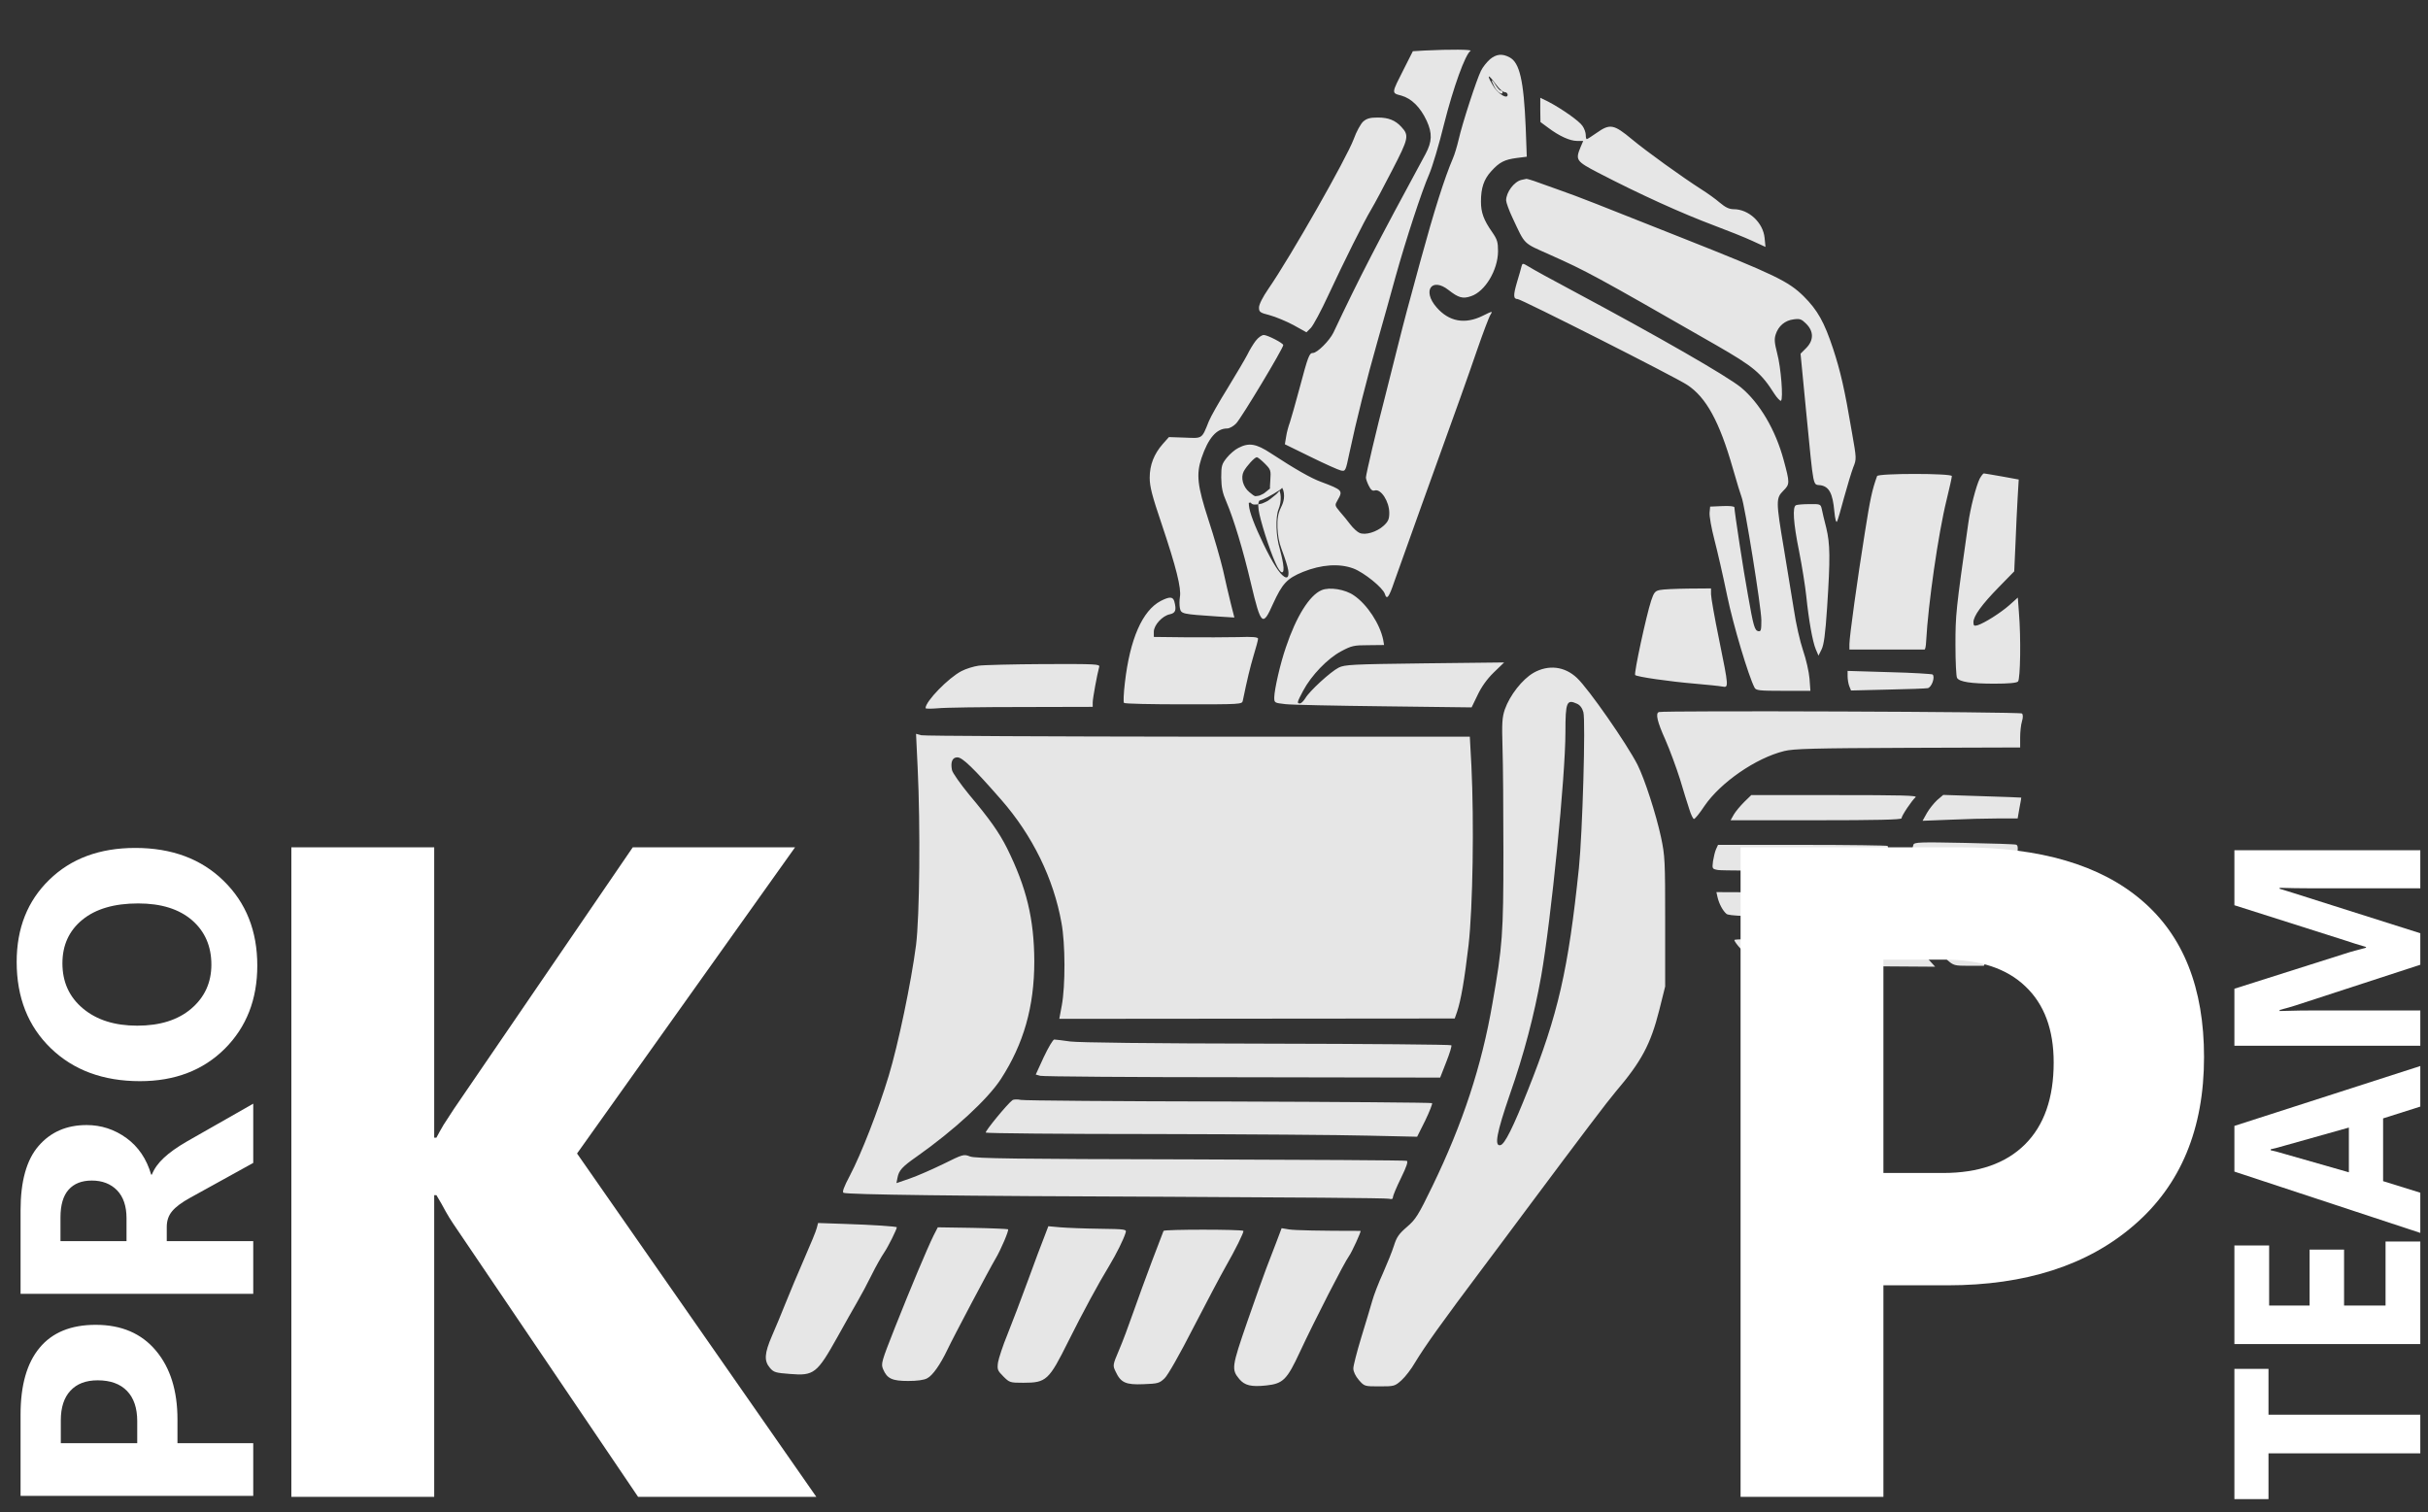 <?xml version="1.0" encoding="UTF-8" standalone="no"?>
<!-- Created with Inkscape (http://www.inkscape.org/) -->

<svg
   width="283.677mm"
   height="176.722mm"
   viewBox="0 0 283.677 176.722"
   version="1.1"
   id="svg1"
   xml:space="preserve"
   sodipodi:docname="Pro Kop Team logo bijeli.svg"
   inkscape:version="1.3.2 (091e20e, 2023-11-25, custom)"
   inkscape:export-filename="Pro Kop Team logo.png"
   inkscape:export-xdpi="1000"
   inkscape:export-ydpi="1000"
   xmlns:inkscape="http://www.inkscape.org/namespaces/inkscape"
   xmlns:sodipodi="http://sodipodi.sourceforge.net/DTD/sodipodi-0.dtd"
   xmlns="http://www.w3.org/2000/svg"
   xmlns:svg="http://www.w3.org/2000/svg"><rect x="0" y="0" width="283.677" height="176.722" fill="#333333" stroke="none"/><sodipodi:namedview
     id="namedview1"
     pagecolor="#000000"
     bordercolor="#000000"
     borderopacity="0.25"
     inkscape:showpageshadow="2"
     inkscape:pageopacity="0.0"
     inkscape:pagecheckerboard="0"
     inkscape:deskcolor="#d1d1d1"
     inkscape:document-units="mm"
     inkscape:zoom="0.70710678"
     inkscape:cx="279.30718"
     inkscape:cy="212.83914"
     inkscape:window-width="1920"
     inkscape:window-height="991"
     inkscape:window-x="-9"
     inkscape:window-y="-9"
     inkscape:window-maximized="1"
     inkscape:current-layer="layer1" /><defs
     id="defs1" /><g
     inkscape:label="Layer 1"
     inkscape:groupmode="layer"
     id="layer1"
     transform="translate(8.747,-44.759)"><g
       transform="matrix(0.021,0,0,-0.021,52.143,238.883)"
       fill="#000000"
       stroke="none"
       id="Korpa2"
       style="fill:#e6e6e6"><path
         id="path89"
         style="font-variation-settings:'opsz' 36, 'wght' 700;fill:#e6e6e6;fill-opacity:1;stroke:none;stroke-width:0.145;stroke-dasharray:none"
         transform="matrix(46.519,0,0,-46.519,-2210.285,11057.297)"
         d="m 165.145,50.504 c -0.367,-0.114 -0.877,-0.53 -1.206,-0.985 -0.096,-0.133 -0.473,-0.773 -0.555,-0.943 -0.122,-0.252 -0.174,-0.423 -0.136,-0.443 0.068,-0.036 0.325,0.239 0.702,0.749 0.34,0.461 0.569,0.719 0.818,0.923 0.159,0.13 0.254,0.18 0.366,0.192 0.152,0.016 0.252,0.069 0.314,0.168 0.05,0.079 0.062,0.15 0.04,0.228 -0.037,0.132 -0.154,0.17 -0.343,0.112 z M 138.787,107.962 c -0.565,-0.344 -1.389,-1.629 -2.451,-3.819 -1.107,-2.284 -1.727,-3.922 -1.781,-4.711 l -0.022,-0.309 0.347,-0.046 c 0.375,-0.05 0.879,-0.188 1.35,-0.37 0.573,-0.221 2.081,-1.104 2.232,-1.306 l 0.057,-0.077 0.05,0.083 c 0.153,0.252 0.227,0.791 0.166,1.214 -0.054,0.376 -0.142,0.639 -0.373,1.107 -0.318,0.646 -0.435,1.339 -0.396,2.356 0.036,0.949 0.191,1.773 0.476,2.536 0.475,1.272 0.722,2.051 0.811,2.555 0.057,0.319 0.033,0.673 -0.052,0.785 -0.085,0.113 -0.232,0.114 -0.415,0.002 z m -3.565,-8.633 c 0.164,0.006 0.326,-0.017 0.488,-0.039 0.115,-0.019 0.23,-0.034 0.342,-0.066 0.058,-0.016 0.11,-0.036 0.166,-0.056 0.14,-0.053 0.276,-0.119 0.41,-0.186 0.027,-0.015 0.053,-0.03 0.08,-0.044 0.038,-0.02 0.095,-0.049 0.129,-0.07 0.097,-0.06 0.187,-0.129 0.277,-0.2 0.156,-0.118 0.3,-0.251 0.457,-0.369 0.184,-0.125 0.34,-0.282 0.49,-0.444 0.481,-0.518 -0.252,-1.199 -0.733,-0.68 v 0 c -0.112,0.12 -0.225,0.239 -0.364,0.329 -0.161,0.124 -0.313,0.258 -0.474,0.382 -0.087,0.071 -0.012,0.011 -0.112,0.086 -0.01,0.007 -0.018,0.016 -0.028,0.022 -0.054,0.034 -0.113,0.058 -0.167,0.092 -0.1,0.05 -0.201,0.099 -0.305,0.141 -0.035,0.013 -0.072,0.03 -0.109,0.039 -0.064,0.015 -0.129,0.021 -0.193,0.033 -0.117,0.016 -0.234,0.036 -0.352,0.03 -0.707,0 -0.707,1 0,1 z m 2.576,88.32 c -0.387,0.989 -0.903,2.365 -1.182,3.074 -0.279,0.709 -1.29,3.568 -2.257,6.341 -1.87,5.417 -1.913,5.718 -0.946,6.879 0.645,0.752 1.397,0.946 3.224,0.752 1.999,-0.215 2.472,-0.688 3.998,-3.977 1.827,-3.912 5.331,-10.748 5.89,-11.501 0.322,-0.43 1.505,-3.01 1.376,-3.01 -4.88,0 -7.825,-0.065 -8.534,-0.172 l -0.903,-0.15 z m -13.457,-1.44 c -0.043,0.107 -0.666,1.763 -1.397,3.654 -0.709,1.892 -1.72,4.643 -2.236,6.126 -0.516,1.483 -1.268,3.504 -1.698,4.493 -0.752,1.763 -0.752,1.827 -0.408,2.537 0.623,1.354 1.225,1.612 3.332,1.526 1.72,-0.065 1.913,-0.107 2.537,-0.709 0.387,-0.365 1.806,-2.859 3.418,-6.019 1.526,-2.945 3.267,-6.255 3.869,-7.309 1.161,-2.021 2.236,-4.192 2.128,-4.299 -0.193,-0.193 -9.48,-0.193 -9.544,0 z m -14.252,0.688 c -0.279,0.688 -1.161,3.031 -1.956,5.224 -0.795,2.193 -1.913,5.095 -2.451,6.449 -0.559,1.354 -1.053,2.881 -1.139,3.375 -0.107,0.838 -0.065,0.967 0.645,1.677 0.731,0.731 0.795,0.752 2.386,0.752 2.752,0 3.052,-0.279 5.374,-4.944 1.784,-3.568 3.611,-6.943 4.923,-9.093 0.817,-1.354 1.698,-3.117 1.935,-3.912 0.129,-0.408 0.021,-0.43 -3.138,-0.473 -1.784,-0.021 -3.912,-0.107 -4.686,-0.172 l -1.419,-0.129 z m -13.242,-0.15 c -0.774,1.569 -2.73,6.234 -4.6,10.942 -1.655,4.192 -1.72,4.407 -1.44,5.073 0.473,1.118 1.075,1.397 2.988,1.397 1.053,0 1.913,-0.107 2.279,-0.322 0.645,-0.322 1.569,-1.634 2.429,-3.439 0.666,-1.419 5.009,-9.63 5.74,-10.856 0.645,-1.075 1.634,-3.418 1.505,-3.525 -0.043,-0.043 -1.956,-0.129 -4.256,-0.172 l -4.149,-0.065 z m -13.973,-0.903 c -0.064,0.322 -0.752,1.978 -1.505,3.697 -0.752,1.72 -1.741,4.084 -2.214,5.267 -0.473,1.182 -1.204,2.967 -1.634,3.934 -0.924,2.128 -0.967,3.01 -0.258,3.848 0.451,0.537 0.688,0.602 2.408,0.731 2.859,0.236 3.224,-0.043 5.675,-4.428 0.86,-1.548 1.913,-3.418 2.365,-4.192 0.451,-0.774 1.225,-2.214 1.72,-3.224 0.494,-1.01 1.182,-2.214 1.505,-2.687 0.473,-0.688 1.505,-2.773 1.505,-3.01 0,-0.107 -2.924,-0.301 -6.277,-0.408 l -3.138,-0.107 z m 23.41,-15.284 c -0.602,0.43 -3.332,3.762 -3.203,3.891 0.086,0.086 9.114,0.172 20.056,0.172 10.963,0.021 22.55,0.107 25.731,0.193 l 5.804,0.129 0.967,-1.935 c 0.516,-1.075 0.881,-1.999 0.817,-2.085 -0.086,-0.065 -11.006,-0.15 -24.291,-0.193 -13.285,-0.021 -24.484,-0.107 -24.893,-0.193 -0.408,-0.086 -0.86,-0.065 -0.989,0.021 z m 3.74,-5.159 -0.967,2.107 0.537,0.15 c 0.301,0.086 11.178,0.172 24.184,0.172 l 23.646,0.043 0.731,-1.87 c 0.408,-1.032 0.688,-1.935 0.602,-1.999 -0.086,-0.086 -9.996,-0.172 -22.034,-0.193 -14.037,-0.021 -22.485,-0.129 -23.539,-0.258 -0.903,-0.129 -1.763,-0.236 -1.913,-0.236 -0.15,0 -0.709,0.946 -1.247,2.085 z m 106.837,-13.113 c 0.258,0.473 0.795,1.161 1.225,1.526 0.731,0.645 0.86,0.688 2.558,0.688 h 1.806 l 0.602,-1.182 c 0.451,-0.838 0.559,-1.225 0.387,-1.397 -0.129,-0.129 -1.655,-0.279 -3.611,-0.365 l -3.396,-0.129 z m -24.248,-0.881 c 0,0.322 1.354,1.784 2.171,2.365 l 0.903,0.623 4.213,0.065 c 2.322,0.021 7.029,0.065 10.469,0.107 l 6.255,0.043 -1.032,-1.139 c -0.58,-0.645 -1.053,-1.333 -1.053,-1.526 0,-0.344 -0.473,-0.387 -5.955,-0.516 -7.481,-0.193 -15.972,-0.193 -15.972,-0.021 z m 21.625,-5.245 c 0.215,0.731 0.731,1.741 1.118,2.15 0.279,0.344 0.817,0.387 4.987,0.387 h 4.665 l 0.473,-1.204 c 0.344,-0.924 0.408,-1.29 0.215,-1.505 -0.193,-0.236 -1.376,-0.301 -5.933,-0.301 h -5.675 z m -23.646,0.107 c 0.193,0.838 0.645,1.655 1.075,2.021 0.301,0.236 2.193,0.322 10.748,0.408 l 10.361,0.107 -0.322,-0.623 c -0.172,-0.344 -0.451,-1.032 -0.58,-1.505 l -0.258,-0.881 -10.576,-0.065 -10.576,-0.043 z m 23.431,-6.255 c -0.258,0.666 -0.15,2.623 0.172,2.73 0.15,0.065 -5.344,18.667 6.126,0 10.766,18.459 4.762,5.963 5.933,-0.58 0.322,-1.591 0.322,-2.064 0.065,-2.15 -0.15,-0.065 -2.945,-0.15 -6.212,-0.215 -5.31,-0.107 -5.955,-0.086 -6.083,0.215 z m -23.602,0.537 c -0.129,0.279 -0.279,0.924 -0.365,1.44 -0.107,0.903 -0.107,0.924 0.602,1.053 0.408,0.065 5.073,0.086 10.404,0.065 l 9.673,-0.065 0.172,-1.376 c 0.086,-0.752 0.107,-1.419 0.043,-1.505 -0.086,-0.065 -4.686,-0.129 -10.211,-0.129 h -10.082 z m 26.44,-5.868 c -0.387,0.365 -0.946,1.053 -1.225,1.548 l -0.516,0.924 3.289,-0.129 c 1.806,-0.086 4.364,-0.15 5.675,-0.15 h 2.408 l 0.215,-1.247 c 0.129,-0.666 0.236,-1.247 0.215,-1.247 0,-0.021 -2.107,-0.086 -4.686,-0.172 l -4.643,-0.15 z m -23.066,0.215 c -0.473,0.473 -1.032,1.139 -1.247,1.505 l -0.387,0.688 h 10.211 c 7.137,0 10.232,-0.065 10.232,-0.236 0,-0.301 1.247,-2.15 1.677,-2.515 0.279,-0.215 -1.634,-0.258 -9.652,-0.258 h -9.996 z m -98.862,-4.106 c 0.344,7.094 0.236,17.799 -0.193,21.238 -0.58,4.45 -2.128,11.866 -3.267,15.628 -1.247,4.127 -3.289,9.351 -4.643,11.931 -0.752,1.419 -0.946,1.999 -0.752,2.064 0.58,0.215 13.306,0.387 38.715,0.473 14.317,0.065 26.226,0.15 26.505,0.236 0.322,0.086 0.473,0.043 0.473,-0.172 0,-0.172 0.43,-1.204 0.967,-2.3 0.666,-1.354 0.881,-1.999 0.688,-2.064 -0.129,-0.065 -11.759,-0.129 -25.839,-0.172 -21.088,-0.043 -25.71,-0.107 -26.376,-0.344 -0.774,-0.301 -0.838,-0.279 -3.224,0.903 -1.333,0.645 -3.138,1.44 -4.02,1.741 l -1.569,0.537 0.129,-0.666 c 0.172,-0.86 0.559,-1.29 2.279,-2.494 4.514,-3.181 8.513,-6.879 10.082,-9.286 2.73,-4.213 3.998,-8.663 3.998,-14.08 -0.021,-5.052 -0.924,-8.814 -3.267,-13.543 -0.946,-1.87 -2.021,-3.418 -4.536,-6.406 -1.053,-1.29 -1.978,-2.601 -2.042,-2.924 -0.193,-0.967 0.043,-1.526 0.645,-1.526 0.602,0 1.935,1.29 5.245,5.073 3.74,4.278 6.255,9.415 7.201,14.704 0.473,2.515 0.473,7.567 0.043,9.888 l -0.301,1.612 23.646,-0.021 23.646,-0.021 0.279,-0.795 c 0.473,-1.419 0.881,-3.783 1.376,-7.975 0.516,-4.557 0.666,-14.747 0.344,-21.389 l -0.193,-3.547 H 128.49 c -17.885,-0.021 -32.782,-0.086 -33.126,-0.172 l -0.623,-0.172 z m 88.651,-6.642 c -0.43,0.15 -0.193,1.161 0.774,3.31 0.537,1.225 1.311,3.332 1.741,4.686 0.408,1.354 0.903,2.988 1.118,3.611 0.193,0.645 0.451,1.161 0.559,1.182 0.129,0 0.688,-0.688 1.268,-1.569 1.913,-2.795 6.126,-5.718 9.523,-6.556 1.118,-0.279 3.461,-0.344 14.79,-0.387 l 13.435,-0.043 v -1.182 c 0,-0.645 0.086,-1.526 0.215,-1.935 0.15,-0.494 0.129,-0.817 0,-0.946 -0.215,-0.215 -42.842,-0.365 -43.423,-0.172 z m 22.571,-4.278 c 0,0.344 0.086,0.881 0.193,1.161 l 0.215,0.537 4.364,-0.107 c 2.408,-0.043 4.579,-0.129 4.815,-0.172 0.473,-0.107 0.903,-1.333 0.58,-1.634 -0.107,-0.065 -2.429,-0.215 -5.159,-0.279 l -5.009,-0.15 z m -37.576,-0.408 c -1.333,0.774 -2.816,2.666 -3.418,4.364 -0.322,0.967 -0.365,1.591 -0.279,4.557 0.065,1.892 0.107,7.545 0.107,12.575 0,9.759 -0.107,11.157 -1.311,18.036 -1.29,7.502 -3.547,14.36 -7.18,21.862 -1.698,3.504 -1.999,3.977 -3.052,4.88 -0.946,0.817 -1.225,1.204 -1.548,2.236 -0.215,0.688 -0.817,2.171 -1.311,3.289 -0.516,1.118 -1.096,2.623 -1.29,3.332 -0.193,0.709 -0.795,2.666 -1.311,4.364 -0.516,1.698 -0.946,3.375 -0.946,3.697 0,0.387 0.258,0.924 0.666,1.397 0.666,0.752 0.666,0.752 2.472,0.752 1.763,0 1.827,-0.021 2.623,-0.731 0.451,-0.408 1.182,-1.354 1.612,-2.107 1.225,-2.021 3.138,-4.708 8.319,-11.608 0.881,-1.182 3.117,-4.149 4.944,-6.621 6.879,-9.222 9.781,-13.048 10.748,-14.188 3.074,-3.611 4.17,-5.654 5.202,-9.738 l 0.709,-2.838 v -7.739 c 0,-7.309 -0.021,-7.868 -0.494,-10.103 -0.602,-2.795 -1.956,-6.965 -2.816,-8.685 -1.29,-2.515 -5.826,-9.05 -7.244,-10.383 -1.483,-1.397 -3.418,-1.612 -5.202,-0.602 z m 5.224,3.697 c 0.344,0.15 0.623,0.516 0.752,1.01 0.279,1.053 -0.107,14.489 -0.537,18.637 -1.268,12.188 -2.494,17.541 -6.083,26.527 -1.763,4.45 -2.795,6.535 -3.31,6.621 -0.752,0.15 -0.43,-1.505 1.118,-6.019 1.72,-4.901 2.924,-9.523 3.762,-14.188 1.204,-6.857 2.902,-23.947 2.902,-29.192 0,-3.611 0.15,-3.977 1.397,-3.396 z m -71.583,-4.557 c -0.602,0.086 -1.505,0.365 -2.042,0.645 -1.548,0.795 -4.299,3.611 -4.299,4.428 0,0.086 0.645,0.086 1.462,0.021 0.795,-0.086 5.288,-0.15 9.996,-0.15 l 8.534,-0.021 v -0.537 c 0,-0.494 0.537,-3.375 0.774,-4.235 0.107,-0.344 -0.301,-0.365 -6.621,-0.344 -3.697,0.021 -7.223,0.107 -7.803,0.193 z m 21.776,-7.739 c -2.193,1.161 -3.676,4.557 -4.278,9.781 -0.15,1.247 -0.193,2.322 -0.107,2.408 0.086,0.107 3.31,0.172 7.137,0.172 6.814,0 6.986,0 7.072,-0.43 0.537,-2.601 0.86,-3.934 1.29,-5.396 0.301,-0.967 0.537,-1.87 0.537,-2.021 0,-0.193 -0.623,-0.258 -2.408,-0.193 -1.333,0.021 -4.149,0.043 -6.234,0.021 l -3.826,-0.043 v -0.623 c 0,-0.795 1.032,-1.913 1.913,-2.085 0.688,-0.15 0.817,-0.494 0.537,-1.548 -0.172,-0.58 -0.58,-0.58 -1.634,-0.043 z m 59.696,-1.311 c -0.559,0.107 -0.709,0.301 -1.032,1.268 -0.58,1.763 -2.085,8.728 -1.913,8.9 0.215,0.215 4.084,0.774 7.137,1.032 1.483,0.129 2.945,0.279 3.289,0.344 0.774,0.15 0.774,0.107 -0.387,-5.611 -0.537,-2.601 -0.967,-5.052 -0.967,-5.439 v -0.688 l -2.73,0.021 c -1.526,0.021 -3.031,0.086 -3.396,0.172 z m -40.456,0.021 c -1.44,0.602 -3.031,3.16 -4.256,6.814 -0.688,1.978 -1.376,5.052 -1.397,5.998 0,0.666 0.021,0.666 1.354,0.817 0.731,0.086 6.04,0.193 11.78,0.258 l 10.469,0.129 0.709,-1.462 c 0.451,-0.967 1.118,-1.913 1.935,-2.709 l 1.247,-1.204 -9.501,0.107 c -8.706,0.107 -9.566,0.15 -10.297,0.516 -0.967,0.494 -3.482,2.795 -3.977,3.654 -0.215,0.344 -0.494,0.623 -0.645,0.623 -0.387,0 -0.365,-0.107 0.387,-1.526 0.989,-1.849 2.924,-3.848 4.536,-4.708 1.247,-0.666 1.526,-0.731 3.246,-0.731 l 1.892,-0.021 -0.107,-0.623 c -0.387,-1.892 -1.913,-4.235 -3.504,-5.31 -1.032,-0.731 -2.945,-1.032 -3.869,-0.623 z m 56.751,-10.168 c -0.451,0.172 -0.322,2.128 0.365,5.503 0.344,1.741 0.731,4.149 0.86,5.374 0.301,2.902 0.752,5.439 1.139,6.363 l 0.322,0.752 0.365,-0.731 c 0.279,-0.559 0.451,-1.784 0.666,-5.03 0.387,-5.933 0.365,-7.588 -0.107,-9.544 -0.236,-0.903 -0.473,-1.913 -0.537,-2.257 -0.129,-0.559 -0.193,-0.58 -1.483,-0.559 -0.731,0 -1.462,0.064 -1.591,0.129 z m 21.969,-3.181 c -0.43,0.881 -1.118,3.482 -1.376,5.396 -1.483,10.404 -1.526,10.877 -1.526,14.51 0,1.999 0.086,3.783 0.193,3.934 0.279,0.473 1.677,0.688 4.45,0.688 1.72,0 2.666,-0.086 2.838,-0.258 0.279,-0.279 0.365,-5.224 0.107,-8.276 l -0.129,-1.763 -1.01,0.903 c -1.075,0.946 -2.988,2.15 -3.805,2.408 -0.408,0.107 -0.494,0.065 -0.494,-0.365 0,-0.731 0.989,-2.107 3.052,-4.213 l 1.827,-1.87 0.15,-3.332 c 0.065,-1.827 0.193,-4.299 0.258,-5.482 l 0.129,-2.171 -1.999,-0.365 c -1.118,-0.193 -2.085,-0.365 -2.171,-0.365 -0.086,0 -0.301,0.279 -0.494,0.623 z m -12.274,-0.301 c -0.602,1.655 -0.838,2.795 -1.462,6.75 -0.903,5.632 -1.849,12.468 -1.849,13.349 v 0.645 h 4.407 c 2.429,0 4.471,0 4.579,0 0.086,0 0.172,-0.451 0.193,-1.01 0.236,-4.385 1.44,-12.833 2.451,-16.918 0.344,-1.397 0.623,-2.666 0.623,-2.816 0,-0.344 -8.835,-0.344 -8.943,0 z M 135.369,79.737 c -0.301,0.387 -0.752,1.139 -1.01,1.677 -0.279,0.537 -1.333,2.322 -2.343,3.977 -1.032,1.655 -2.042,3.439 -2.257,3.977 -0.86,2.15 -0.731,2.042 -2.881,1.956 l -1.892,-0.064 -0.731,0.817 c -1.053,1.204 -1.569,2.515 -1.569,4.041 0,1.053 0.279,2.15 1.44,5.568 1.72,5.116 2.365,7.674 2.171,8.706 -0.065,0.387 -0.065,1.01 0,1.333 0.15,0.688 0.258,0.709 4.45,0.989 l 2.064,0.129 -0.43,-1.698 c -0.236,-0.924 -0.645,-2.709 -0.924,-3.977 -0.301,-1.268 -1.075,-3.977 -1.741,-5.998 -1.333,-4.106 -1.483,-5.439 -0.838,-7.395 0.817,-2.408 1.806,-3.547 3.074,-3.547 0.279,0 0.774,-0.279 1.075,-0.602 0.666,-0.709 5.632,-8.986 5.632,-9.372 0,-0.236 -1.892,-1.204 -2.322,-1.204 -0.258,0 -0.666,0.301 -0.967,0.688 z m 31.793,-8.921 c -0.043,0.215 -0.301,1.096 -0.559,1.956 -0.451,1.548 -0.43,1.978 0.086,1.978 0.408,0 18.96,9.372 20.293,10.275 2.257,1.483 3.848,4.385 5.439,9.953 0.473,1.655 0.946,3.203 1.053,3.461 0.365,0.838 2.365,13.263 2.365,14.725 0,1.182 -0.043,1.376 -0.365,1.311 -0.43,-0.086 -0.58,-0.537 -1.247,-4.364 -0.516,-2.773 -1.612,-9.974 -1.612,-10.447 0,-0.129 -0.623,-0.193 -1.44,-0.15 l -1.462,0.064 -0.065,0.709 c -0.043,0.408 0.215,1.87 0.58,3.267 0.365,1.397 1.053,4.407 1.526,6.707 0.731,3.525 2.537,9.544 3.267,10.963 0.172,0.344 0.559,0.387 3.439,0.387 h 3.246 l -0.107,-1.462 c -0.065,-0.795 -0.408,-2.322 -0.774,-3.375 -0.365,-1.075 -0.86,-3.246 -1.096,-4.88 -0.258,-1.612 -0.795,-4.923 -1.204,-7.352 -0.946,-5.611 -0.946,-5.976 -0.065,-6.857 0.795,-0.795 0.795,-0.924 0.043,-3.697 -0.967,-3.59 -2.859,-6.793 -5.095,-8.663 -1.698,-1.376 -9.802,-6.041 -20.013,-11.501 -2.859,-1.526 -4.665,-2.515 -5.439,-2.988 -0.645,-0.387 -0.688,-0.387 -0.795,-0.021 z m -0.021,-10.318 c -0.881,0.215 -1.827,1.483 -1.827,2.451 0,0.236 0.344,1.204 0.774,2.107 1.548,3.289 1.182,2.924 4.493,4.407 4.407,1.978 5.073,2.322 19.841,10.791 4.514,2.601 5.374,3.31 6.986,5.847 0.322,0.494 0.688,0.86 0.774,0.817 0.301,-0.193 0,-4.02 -0.451,-5.675 -0.322,-1.268 -0.365,-1.698 -0.172,-2.279 0.322,-0.989 1.096,-1.655 2.128,-1.784 0.752,-0.107 0.946,-0.043 1.526,0.537 0.903,0.903 0.903,1.978 -0.021,2.902 l -0.666,0.666 0.666,6.879 c 0.946,9.609 0.774,8.706 1.741,8.857 1.01,0.172 1.44,0.967 1.634,3.117 0.086,0.903 0.215,1.397 0.322,1.225 0.086,-0.15 0.473,-1.462 0.838,-2.859 0.387,-1.419 0.881,-3.031 1.096,-3.611 0.408,-1.01 0.408,-1.032 -0.15,-4.192 -0.881,-5.224 -1.376,-7.33 -2.257,-10.017 -1.053,-3.181 -1.849,-4.6 -3.504,-6.255 -1.827,-1.806 -3.461,-2.601 -14.639,-7.029 -9.931,-3.955 -12.468,-4.944 -14.188,-5.546 -0.946,-0.344 -2.279,-0.817 -2.945,-1.053 -0.688,-0.258 -1.311,-0.43 -1.397,-0.43 -0.107,0.021 -0.365,0.086 -0.602,0.129 z m -18.917,-6.986 c -0.301,0.279 -0.817,1.204 -1.139,2.107 -0.86,2.3 -7.545,14.059 -10.189,17.885 -0.709,1.032 -1.139,1.892 -1.139,2.257 0,0.537 0.107,0.623 1.29,0.924 0.709,0.193 1.999,0.731 2.838,1.182 l 1.548,0.86 0.537,-0.537 c 0.279,-0.301 1.225,-2.042 2.064,-3.869 1.913,-4.106 4.235,-8.771 5.159,-10.318 0.387,-0.645 1.526,-2.773 2.515,-4.708 1.956,-3.783 2.021,-4.106 1.075,-5.138 -0.731,-0.795 -1.548,-1.118 -2.816,-1.118 -0.924,0 -1.311,0.107 -1.741,0.473 z m 21.174,-1.397 0.021,1.462 0.903,0.666 c 1.333,1.01 2.623,1.591 3.461,1.591 h 0.752 l -0.322,0.752 c -0.623,1.526 -0.537,1.677 2.107,3.052 5.052,2.623 9.996,4.858 13.887,6.32 1.612,0.602 3.654,1.419 4.536,1.827 l 1.591,0.731 -0.107,-1.075 c -0.172,-1.827 -1.892,-3.439 -3.697,-3.439 -0.537,0 -0.989,-0.215 -1.677,-0.795 -0.494,-0.43 -1.462,-1.118 -2.107,-1.526 -2.451,-1.569 -6.621,-4.579 -8.384,-6.041 -2.171,-1.806 -2.623,-1.892 -4.213,-0.774 -0.58,0.408 -1.118,0.752 -1.182,0.752 -0.086,0 -0.129,-0.236 -0.129,-0.494 0,-0.279 -0.172,-0.774 -0.387,-1.075 -0.365,-0.58 -2.515,-2.085 -4.127,-2.924 l -0.924,-0.451 z m -6.019,-6.041 c -0.365,0.322 -0.86,0.924 -1.075,1.376 -0.516,1.032 -2.236,6.298 -2.666,8.212 -0.193,0.817 -0.494,1.827 -0.688,2.257 -1.01,2.365 -2.236,6.234 -3.869,12.21 -0.666,2.472 -1.397,5.181 -1.634,6.019 -0.215,0.817 -0.752,2.859 -1.161,4.514 -0.408,1.655 -1.075,4.256 -1.462,5.804 -0.967,3.697 -2.279,9.265 -2.279,9.63 0,0.172 0.15,0.602 0.344,0.989 0.236,0.494 0.451,0.645 0.709,0.559 0.731,-0.236 1.741,1.311 1.741,2.687 0,0.731 -0.129,1.032 -0.666,1.526 -0.817,0.752 -2.214,1.182 -2.902,0.86 -0.258,-0.107 -0.752,-0.559 -1.096,-1.01 -0.322,-0.43 -0.881,-1.118 -1.247,-1.526 -0.623,-0.752 -0.623,-0.774 -0.258,-1.397 0.645,-1.118 0.58,-1.204 -1.999,-2.171 -1.182,-0.43 -3.074,-1.505 -5.998,-3.418 -1.763,-1.161 -2.623,-1.29 -3.869,-0.645 -0.408,0.193 -1.032,0.731 -1.397,1.182 -0.602,0.752 -0.666,0.967 -0.666,2.365 0.021,1.204 0.15,1.849 0.623,2.924 0.86,2.021 1.978,5.675 2.945,9.802 1.182,4.987 1.397,5.159 2.623,2.386 1.118,-2.429 1.655,-3.031 3.59,-3.826 2.193,-0.881 4.342,-1.032 6.019,-0.408 1.268,0.473 3.525,2.3 3.762,3.031 0.236,0.774 0.494,0.451 1.139,-1.462 0.365,-1.032 1.827,-5.116 3.246,-9.072 4.794,-13.285 5.374,-14.919 6.664,-18.659 0.709,-2.042 1.419,-3.934 1.591,-4.192 0.301,-0.451 0.236,-0.451 -0.924,0.129 -2.128,1.053 -4.041,0.709 -5.525,-1.01 -1.741,-1.978 -0.58,-3.654 1.44,-2.064 1.182,0.924 1.698,1.075 2.687,0.731 1.677,-0.559 3.203,-3.117 3.224,-5.353 0,-1.118 -0.086,-1.419 -0.709,-2.322 -1.01,-1.44 -1.333,-2.343 -1.333,-3.633 0,-1.634 0.344,-2.666 1.225,-3.633 0.989,-1.096 1.591,-1.397 3.074,-1.591 l 1.182,-0.15 -0.129,-3.504 c -0.236,-5.632 -0.731,-7.76 -1.935,-8.384 -0.881,-0.473 -1.591,-0.387 -2.343,0.236 z m 1.29,3.74 c 0.107,0 0.215,0.086 0.215,0.215 0,0.387 -0.666,-0.064 -0.967,-0.666 -0.473,-0.881 -0.387,-1.053 0.107,-0.258 0.236,0.387 0.516,0.709 0.645,0.709 z m -28.225,44.605 c 0.731,0.731 0.752,0.817 0.666,2.042 -0.086,1.161 -0.065,1.247 0.301,1.053 0.215,-0.129 0.494,-0.15 0.602,-0.086 0.408,0.258 0.473,1.526 0.086,2.451 -0.387,0.967 -0.322,3.246 0.15,4.772 0.107,0.408 0.301,1.182 0.387,1.741 0.236,1.44 -0.279,1.376 -0.924,-0.107 -0.709,-1.569 -1.849,-5.181 -1.999,-6.32 -0.107,-0.795 -0.043,-1.032 0.387,-1.505 0.494,-0.537 0.494,-0.537 0.043,-0.301 -0.666,0.344 -0.817,0.301 -1.548,-0.322 -0.752,-0.623 -1.053,-1.72 -0.666,-2.472 0.344,-0.645 1.311,-1.698 1.569,-1.698 0.107,0 0.537,0.344 0.946,0.752 z m 19.153,-49.399 -1.44,0.086 -1.053,2.085 c -1.526,3.01 -1.526,2.902 -0.322,3.224 1.225,0.344 2.279,1.397 3.031,3.01 0.688,1.505 0.645,2.494 -0.129,3.955 -5.869,10.834 -7.911,14.79 -11.028,21.389 -0.473,0.967 -1.935,2.429 -2.451,2.429 -0.43,0 -0.58,0.387 -1.591,4.192 -0.473,1.784 -1.01,3.633 -1.161,4.106 -0.172,0.451 -0.387,1.247 -0.451,1.72 l -0.15,0.903 3.074,1.505 c 1.698,0.838 3.332,1.569 3.633,1.634 0.537,0.107 0.559,0.086 1.01,-2.085 0.817,-3.869 2.107,-8.964 3.332,-13.263 0.645,-2.3 1.655,-5.847 2.193,-7.846 1.225,-4.385 3.117,-10.189 4.02,-12.253 0.365,-0.838 1.182,-3.547 1.784,-6.019 1.096,-4.342 2.537,-8.341 3.16,-8.728 0.258,-0.172 -2.451,-0.193 -5.46,-0.043 z" /></g><g
       id="prokop"
       inkscape:label="Pro Kop"
       transform="translate(34.747,-7.686)"
       style="fill:#ffffff"><path
         style="font-size:38.94px;font-family:'Segoe UI Variable';-inkscape-font-specification:'Segoe UI Variable, @opsz=36.0,wght=700';font-variation-settings:'opsz' 36, 'wght' 700;text-align:center;text-anchor:middle;stroke-width:1.003"
         d="m -220.414,-22.828 v 8.879 h -6.141 v -27.266 h 9.488 q 5.096,0 7.758,2.225 2.681,2.225 2.681,6.579 0,4.525 -3.004,7.054 -2.985,2.529 -8.024,2.529 z m 0,-13.671 v 8.956 h 2.567 q 2.282,0 3.518,-1.198 1.236,-1.198 1.236,-3.442 0,-2.073 -1.217,-3.194 -1.198,-1.122 -3.442,-1.122 z m 39.549,22.55 h -6.902 l -4.05,-7.377 q -0.818,-1.502 -1.578,-2.13 -0.742,-0.627 -1.825,-0.627 h -1.654 v 10.134 h -6.141 v -27.266 h 9.735 q 5.077,0 7.491,2.111 2.434,2.111 2.434,5.628 0,2.567 -1.521,4.677 -1.521,2.092 -4.259,2.89 v 0.076 q 1.046,0.418 1.958,1.407 0.913,0.97 1.92,2.719 z m -16.01,-22.588 v 7.739 h 2.662 q 2.111,0 3.251,-1.103 1.141,-1.122 1.141,-2.966 0,-1.768 -1.065,-2.719 -1.065,-0.951 -3.213,-0.951 z m 32.095,23.064 q -5.894,0 -9.678,-3.803 -3.784,-3.822 -3.784,-9.944 0,-6.465 3.841,-10.458 3.841,-3.993 10.058,-3.993 5.875,0 9.564,3.822 3.708,3.822 3.708,10.077 0,6.427 -3.841,10.363 -3.822,3.936 -9.868,3.936 z m 0.114,-5.381 q 3.213,0 5.172,-2.263 1.958,-2.282 1.958,-6.313 0,-4.202 -1.901,-6.541 -1.901,-2.339 -5.077,-2.339 -3.27,0 -5.267,2.415 -1.996,2.396 -1.996,6.351 0,4.012 1.996,6.351 1.996,2.339 5.115,2.339 z"
         id="text1"
         transform="matrix(0,-1.003,0.997,0,0,0)"
         aria-label="PRO" /><path
         d="M 52.509,224.65 H 31.433 L 9.573,193.115 q -0.471,-0.68 -0.889,-1.412 -0.418,-0.784 -1.098,-1.883 H 7.324 v 34.83 h -16.892 v -74.994 h 16.892 v 33.522 h 0.261 q 0.366,-0.68 0.837,-1.464 0.523,-0.784 1.255,-1.883 L 30.805,149.656 H 49.998 L 24.216,185.009 Z M 178.701,200.227 v 24.423 h -16.892 v -74.994 h 26.096 q 14.016,0 21.337,6.119 7.374,6.119 7.374,18.095 0,12.447 -8.263,19.402 -8.211,6.955 -22.069,6.955 z m 0,-37.601 v 24.632 h 7.06 q 6.276,0 9.675,-3.295 3.399,-3.295 3.399,-9.466 0,-5.7 -3.347,-8.786 -3.295,-3.086 -9.466,-3.086 z"
         id="text2"
         style="font-size:107.104px;font-family:'Segoe UI Variable';-inkscape-font-specification:'Segoe UI Variable, @opsz=36.0,wght=700';font-variation-settings:'opsz' 36, 'wght' 700;text-align:center;text-anchor:middle;stroke-width:1.012"
         transform="scale(0.988,1.012)"
         aria-label="K    P" /></g><path
       style="font-size:29.758px;font-family:'Segoe UI Variable';-inkscape-font-specification:'Segoe UI Variable, @opsz=36.0,wght=700';font-variation-settings:'opsz' 36, 'wght' 700;text-align:center;text-anchor:middle;fill:#ffffff;stroke-width:0.527"
       d="m 256.294,204.711 v 5.352 h 17.737 v 4.516 h -17.737 v 5.352 h -3.984 v -15.221 z m 17.737,-14.886 v 11.987 h -21.721 v -11.527 h 4.059 v 7.025 h 4.726 v -6.537 h 4.029 v 6.537 h 4.847 v -7.485 z m 0,-1.004 -21.721,-7.164 v -5.338 l 21.721,-6.997 v 4.739 l -4.347,1.38 v 7.332 l 4.347,1.352 z m -8.346,-7.081 v -5.227 l -7.589,2.133 q -0.409,0.112 -0.742,0.209 -0.348,0.098 -0.803,0.195 v 0.112 q 0.379,0.084 0.742,0.181 0.364,0.098 0.788,0.223 z m 8.346,-37.633 v 4.446 H 261.035 q -0.833,0 -1.636,-0.014 -0.803,-0.014 -1.802,-0.042 v 0.112 q 0.5,0.153 0.909,0.279 0.394,0.125 0.757,0.237 l 14.768,4.683 v 3.68 l -14.617,4.767 q -0.439,0.139 -0.788,0.237 -0.348,0.084 -1.03,0.279 v 0.125 q 1.333,-0.042 2.378,-0.056 1.045,-0.014 2.045,-0.014 h 12.012 v 4.126 h -21.721 v -6.662 l 12.875,-4.084 q 0.682,-0.223 1.212,-0.362 0.515,-0.139 1.288,-0.348 v -0.084 q -0.818,-0.251 -1.288,-0.39 -0.47,-0.153 -1.242,-0.404 l -12.845,-4.084 v -6.426 z"
       id="text41"
       aria-label="TEAM" /></g></svg>
